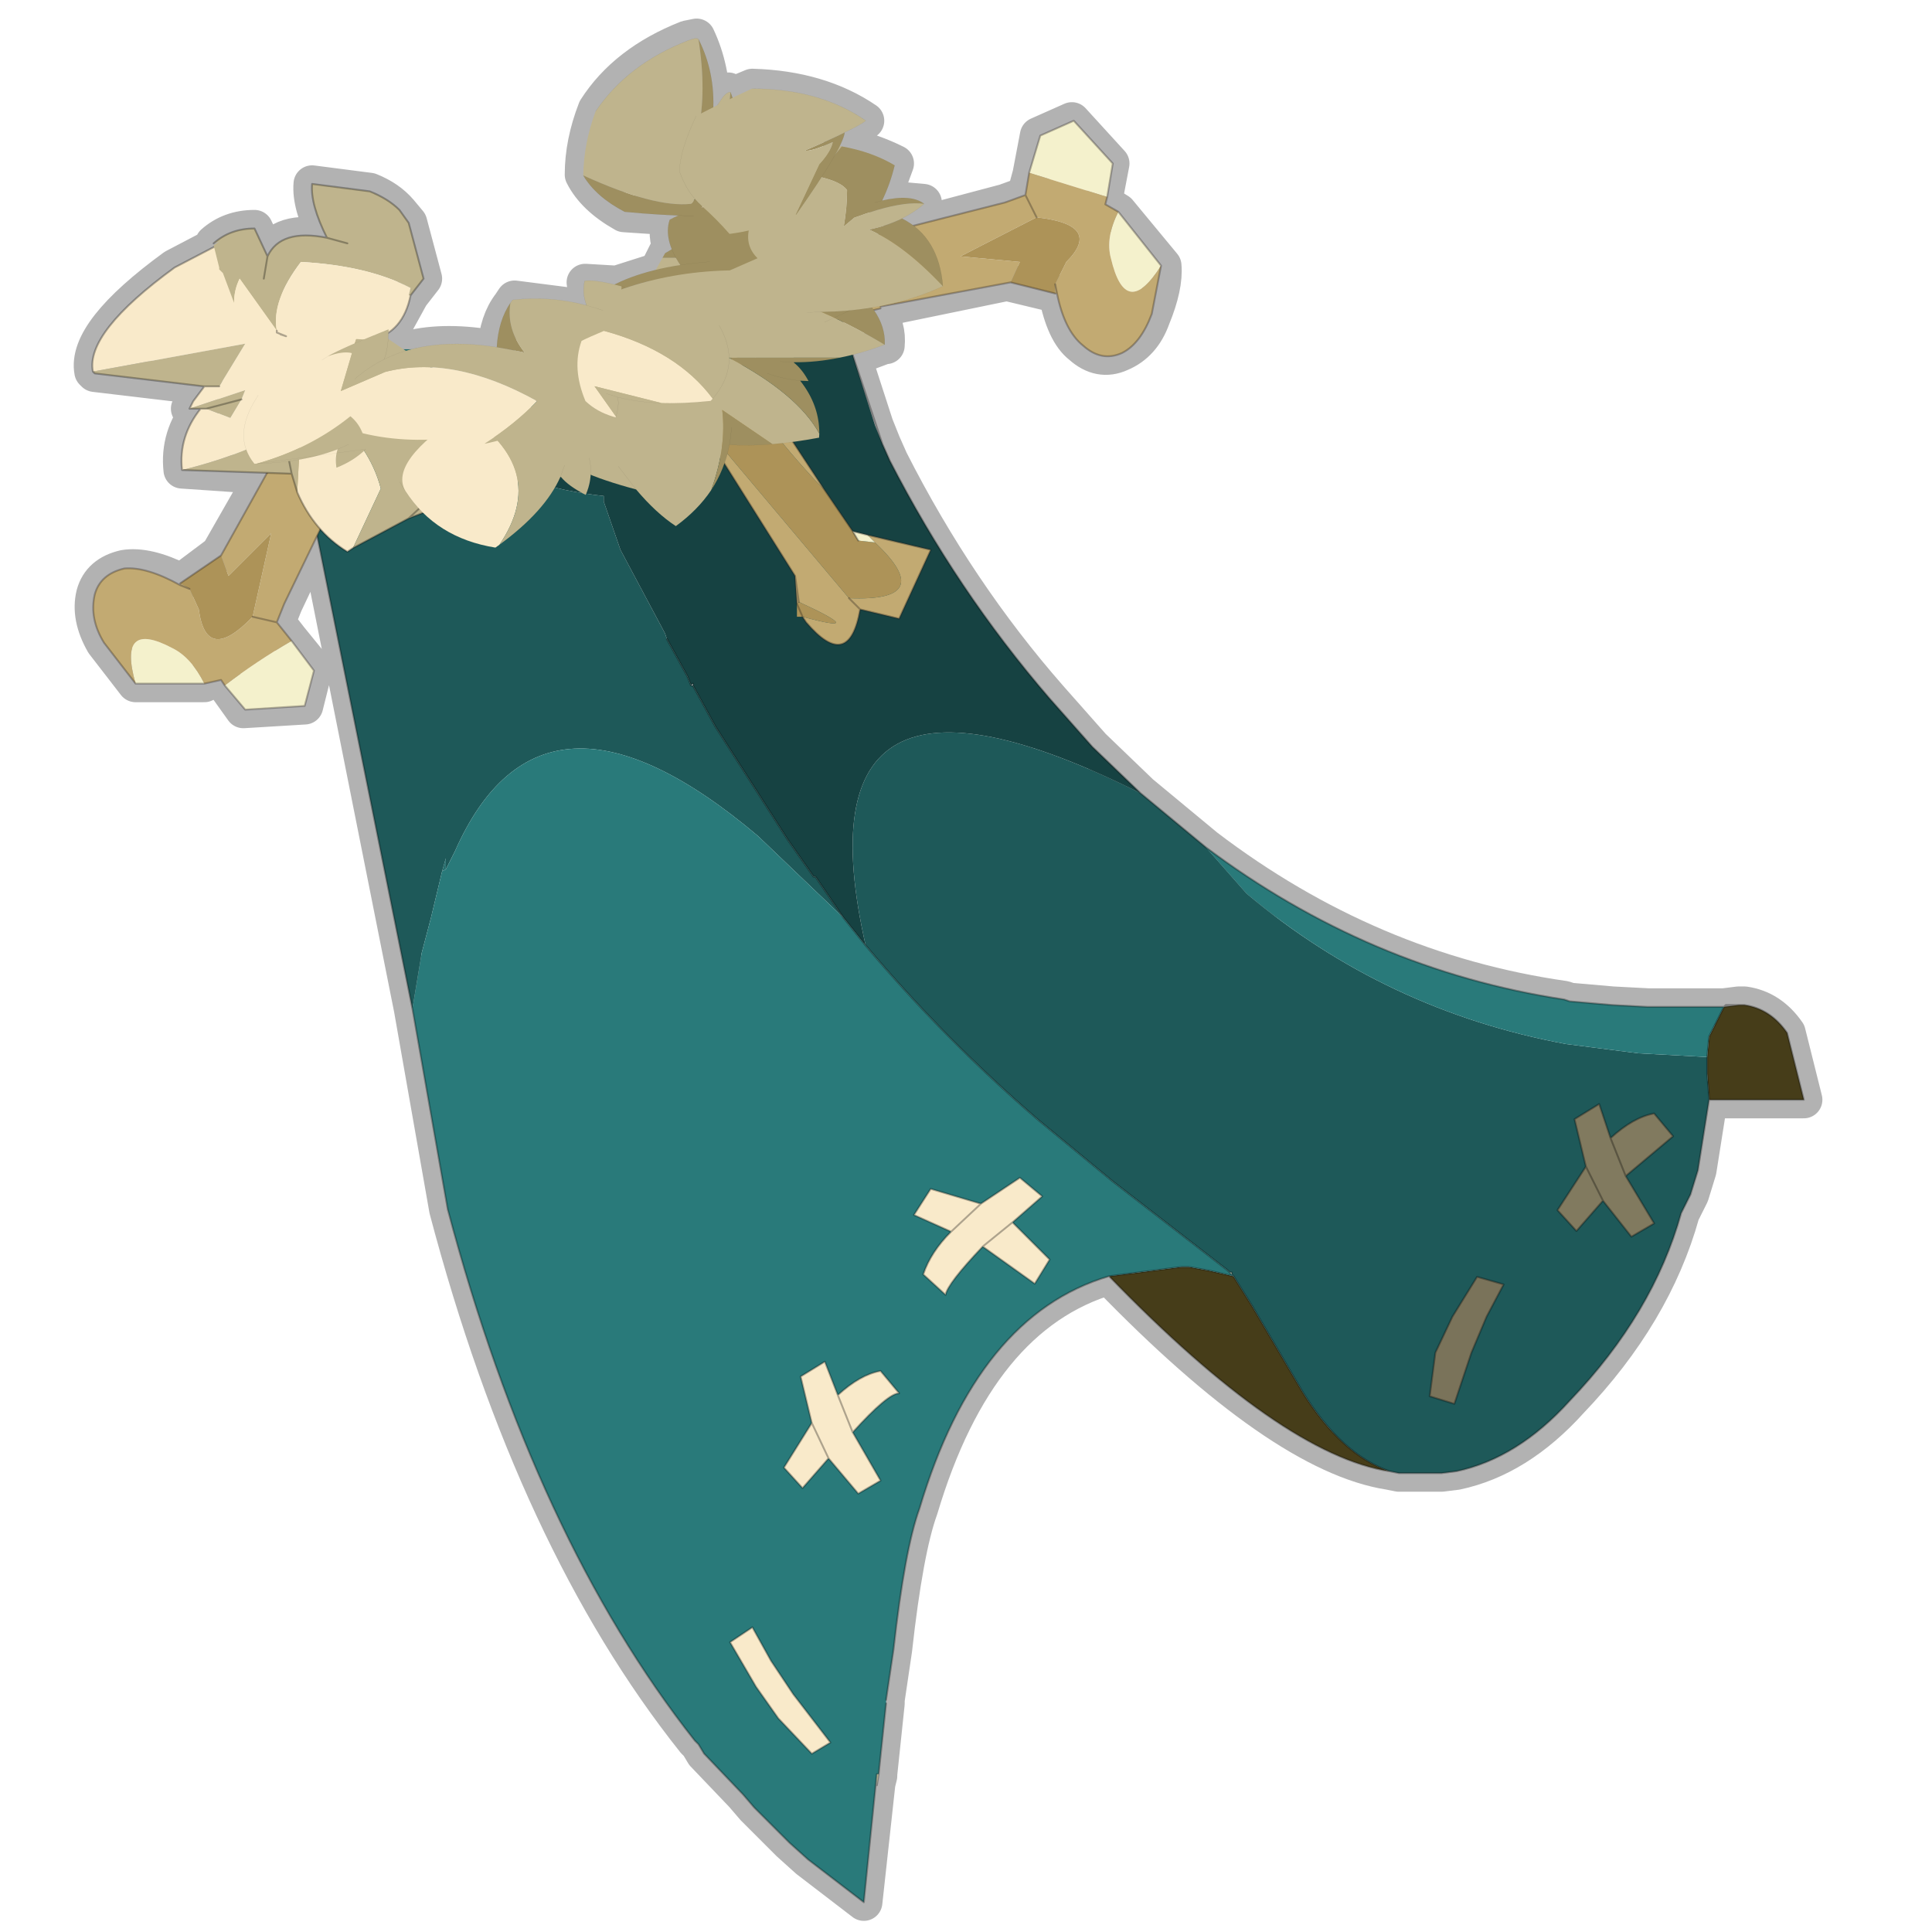 <?xml version="1.0" encoding="UTF-8" standalone="no"?>
<svg xmlns:xlink="http://www.w3.org/1999/xlink" height="520.0px" width="520.0px" xmlns="http://www.w3.org/2000/svg">
  <g transform="matrix(10.0, 0.0, 0.0, 10.0, 0.0, 0.0)">
    <use height="52.0" transform="matrix(1.0, 0.0, 0.0, 1.0, 0.0, 0.0)" width="52.0" xlink:href="#shape0"/>
    <use height="3.5" transform="matrix(1.02, 0.0, 0.0, 1.02, 41.92, 29.715)" width="3.05" xlink:href="#sprite0"/>
    <use height="3.35" transform="matrix(1.02, 0.0, 0.0, 1.02, 38.43, 34.367)" width="2.0" xlink:href="#sprite1"/>
    <use height="15.9" transform="matrix(1.0, 0.0, 0.0, 1.0, 2.5, 3.25)" width="28.75" xlink:href="#shape3"/>
    <use height="0.0" transform="matrix(-0.462, -0.611, 0.939, -0.378, 19.6, 8.75)" width="0.0" xlink:href="#sprite2"/>
    <use height="191.05" transform="matrix(-0.033, -0.031, 0.049, -0.026, 16.524, 15.045)" width="154.8" xlink:href="#shape4"/>
    <use height="10.0" transform="matrix(1.0, 0.0, 0.0, 1.0, 2.5, 4.85)" width="12.95" xlink:href="#shape5"/>
    <use height="80.1" transform="matrix(-0.033, -0.031, 0.049, -0.026, 12.726, 15.062)" width="84.95" xlink:href="#shape6"/>
    <use height="153.2" transform="matrix(-0.026, -0.035, 0.053, -0.021, 15.251, 11.021)" width="89.05" xlink:href="#shape7"/>
    <use height="160.2" transform="matrix(-0.033, -0.031, 0.049, -0.026, 10.663, 13.484)" width="100.45" xlink:href="#shape8"/>
    <use height="75.25" transform="matrix(-0.033, -0.031, 0.049, -0.026, 16.971, 11.937)" width="71.35" xlink:href="#shape9"/>
    <use height="97.45" transform="matrix(-0.033, -0.031, 0.049, -0.026, 21.987, 9.503)" width="108.45" xlink:href="#shape10"/>
    <use height="87.65" transform="matrix(-0.05, -0.012, 0.019, -0.054, 19.025, 6.231)" width="76.2" xlink:href="#shape11"/>
    <use height="85.45" transform="matrix(-0.039, -0.022, 0.041, -0.037, 20.384, 6.718)" width="88.85" xlink:href="#shape12"/>
    <use height="51.55" transform="matrix(-0.033, -0.031, 0.049, -0.026, 7.726, 13.311)" width="63.6" xlink:href="#shape13"/>
  </g>
  <defs>
    <g id="shape0" transform="matrix(1.0, 0.0, 0.0, 1.0, 0.0, 0.0)">
      <path d="M52.0 0.0 L52.0 52.0 0.0 52.0 0.0 0.0 52.0 0.0" fill="#33cc33" fill-opacity="0.0" fill-rule="evenodd" stroke="none"/>
      <path d="M18.5 1.05 Q16.85 1.7 16.05 2.95 15.7 3.85 15.7 4.7 16.0 5.3 16.8 5.75 L18.3 5.85 18.05 5.95 Q17.9 6.3 18.1 6.75 L17.95 6.8 17.7 7.3 16.6 7.65 15.75 7.6 15.85 8.25 15.8 8.3 13.85 8.05 13.75 8.2 Q13.4 8.65 13.35 9.4 12.0 9.15 11.0 9.4 L10.85 9.4 10.5 9.15 10.5 8.95 11.05 7.95 11.4 7.5 11.0 6.0 10.75 5.7 Q10.45 5.35 9.95 5.15 L8.4 4.95 Q8.35 5.5 8.8 6.4 7.55 6.15 7.2 6.9 L6.85 6.15 Q6.2 6.15 5.75 6.55 L5.9 6.5 5.75 6.6 5.75 6.65 4.7 7.2 Q2.3 8.95 2.5 10.0 L2.55 10.05 5.5 10.4 5.2 10.85 5.1 11.0 5.4 11.0 Q4.8 11.75 4.9 12.65 L7.1 12.8 5.9 14.9 4.9 15.65 4.85 15.65 Q3.95 15.2 3.35 15.3 2.7 15.45 2.55 16.0 2.4 16.6 2.8 17.3 L3.65 18.4 5.5 18.4 5.9 18.2 6.05 18.4 6.55 19.1 8.2 19.0 8.45 18.0 7.8 17.2 7.45 16.75 7.65 16.25 8.55 14.35 11.1 27.15 12.05 32.55 Q14.4 41.45 18.7 46.85 L18.8 46.95 18.95 47.2 20.0 48.3 20.3 48.65 21.25 49.6 21.75 50.05 23.25 51.2 23.6 48.0 23.65 47.8 23.65 47.75 23.85 45.85 23.85 45.75 24.05 44.4 Q24.35 41.7 24.75 40.6 26.3 35.4 29.85 34.35 34.5 39.15 37.4 39.6 L37.65 39.65 38.8 39.65 39.2 39.6 Q40.85 39.25 42.25 37.7 44.5 35.35 45.25 32.65 L45.5 32.15 45.7 31.5 46.0 29.6 48.55 29.6 48.1 27.8 Q47.65 27.15 46.95 27.05 L46.8 27.05 46.4 27.1 44.55 27.1 44.35 27.1 43.4 27.05 42.25 26.95 42.1 26.9 Q36.85 26.15 32.45 22.8 L30.7 21.35 29.4 20.1 28.25 18.8 Q25.75 15.95 23.95 12.4 L23.75 11.95 23.55 11.45 22.95 9.6 23.0 9.6 23.8 9.3 23.85 9.3 Q23.9 8.8 23.6 8.4 L23.7 8.3 27.1 7.6 28.35 7.9 28.45 7.9 Q28.65 8.95 29.1 9.3 29.6 9.75 30.15 9.5 30.75 9.25 31.0 8.55 31.35 7.7 31.3 7.15 L30.1 5.7 29.7 5.45 29.9 4.4 28.85 3.25 27.95 3.65 27.75 4.7 27.6 5.25 27.05 5.45 24.6 6.1 24.25 5.9 24.85 5.45 23.75 5.35 24.1 4.4 Q23.5 4.1 22.7 3.9 L22.65 3.95 22.75 3.6 23.3 3.25 Q22.05 2.4 20.25 2.35 L19.65 2.6 19.6 2.45 19.4 2.55 19.3 2.8 19.15 2.85 Q19.15 1.85 18.75 1.0 L18.5 1.05 Z" fill="none" stroke="#000000" stroke-linecap="round" stroke-linejoin="round" stroke-opacity="0.302" stroke-width="1.0"/>
      <path d="M23.65 47.75 L23.6 48.05 23.6 47.75 23.65 47.75 M33.1 34.25 L33.15 34.25 33.15 34.3 33.1 34.25" fill="#f0f0c0" fill-rule="evenodd" stroke="none"/>
      <path d="M14.25 10.8 L13.9 10.85 13.4 10.85 13.45 10.7 14.25 10.8" fill="#d9d9ad" fill-rule="evenodd" stroke="none"/>
      <path d="M7.9 11.1 L8.0 11.5 8.1 11.95 8.25 12.45 8.15 12.5 7.95 11.5 7.9 11.1" fill="#3f3318" fill-rule="evenodd" stroke="none"/>
      <path d="M22.2 6.0 L22.2 5.6 22.25 6.0 22.2 6.0" fill="#c9c998" fill-rule="evenodd" stroke="none"/>
      <path d="M46.8 27.05 L46.95 27.05 Q47.65 27.15 48.1 27.8 L48.55 29.6 46.0 29.6 46.0 29.55 45.95 28.9 45.95 28.45 46.0 27.9 46.4 27.1 46.8 27.05 M37.4 39.6 Q34.5 39.15 29.85 34.35 L31.8 34.1 32.0 34.1 32.55 34.2 33.2 34.35 33.7 35.15 35.05 37.45 Q36.1 39.15 37.4 39.6" fill="#463d19" fill-rule="evenodd" stroke="none"/>
      <path d="M13.4 10.85 L11.65 10.5 10.15 9.4 11.2 9.4 11.75 10.05 Q12.25 10.5 13.45 10.7 L13.4 10.85 M11.9 23.45 L12.0 23.1 12.0 23.4 11.9 23.45" fill="#256e6e" fill-rule="evenodd" stroke="none"/>
      <path d="M16.75 3.75 L18.6 3.8 19.6 3.95 19.7 4.0 21.0 4.6 22.15 5.45 22.2 5.6 22.2 6.0 Q22.0 8.2 20.3 9.65 L17.95 11.2 16.2 12.0 12.75 12.15 Q14.0 13.1 16.25 13.35 L16.25 13.5 16.7 14.8 17.9 17.05 17.95 17.2 18.5 18.2 18.6 18.45 18.65 18.45 19.25 19.55 21.2 22.6 21.9 23.6 21.95 23.6 22.7 24.7 20.4 22.5 Q14.6 17.6 12.25 22.9 L12.0 23.4 12.0 23.1 11.9 23.45 11.6 24.7 11.35 25.65 11.1 27.15 8.15 12.5 8.25 12.45 8.1 11.95 8.0 11.5 7.9 11.1 7.9 11.05 7.95 10.3 8.15 9.4 10.15 9.4 11.65 10.5 13.4 10.85 13.9 10.85 14.25 10.8 14.4 10.8 14.45 10.8 14.8 10.75 16.9 10.2 17.15 10.1 18.9 9.1 20.95 7.3 Q20.35 6.3 19.65 5.9 18.55 5.2 17.25 4.95 L16.75 4.85 16.75 3.75 M21.25 6.75 L20.95 7.3 21.25 6.75 M30.7 21.35 L32.45 22.8 33.55 24.05 Q37.3 27.2 42.15 28.1 L44.1 28.35 45.95 28.45 45.95 28.9 46.0 29.55 46.0 29.6 45.7 31.5 45.5 32.15 45.25 32.65 Q44.5 35.35 42.25 37.7 40.85 39.25 39.2 39.6 L38.8 39.65 37.65 39.65 37.4 39.6 Q36.1 39.15 35.05 37.45 L33.7 35.15 33.2 34.35 33.15 34.3 33.15 34.25 33.1 34.25 33.05 34.2 29.95 31.8 27.95 30.15 Q25.45 28.0 23.3 25.45 21.3 16.65 30.7 21.35" fill="#1e5959" fill-rule="evenodd" stroke="none"/>
      <path d="M22.2 6.0 L22.25 6.0 Q22.35 7.65 22.9 9.4 L23.55 11.45 23.75 11.95 23.95 12.4 Q25.75 15.9 28.25 18.8 L29.4 20.1 30.7 21.35 Q21.3 16.65 23.3 25.45 L22.7 24.7 21.95 23.6 21.9 23.6 21.2 22.6 19.25 19.55 18.65 18.45 18.65 18.4 18.6 18.45 18.5 18.2 17.95 17.2 17.9 17.05 16.7 14.8 16.25 13.5 16.25 13.35 Q14.0 13.1 12.75 12.15 L16.2 12.0 17.95 11.2 20.3 9.65 Q22.0 8.2 22.2 6.0" fill="#164242" fill-rule="evenodd" stroke="none"/>
      <path d="M11.1 27.15 L11.35 25.65 11.6 24.7 11.9 23.45 12.0 23.4 12.25 22.9 Q14.6 17.6 20.4 22.5 L22.7 24.7 23.3 25.45 Q25.45 28.0 27.95 30.15 L29.95 31.8 33.05 34.2 33.1 34.25 33.15 34.3 33.2 34.35 32.55 34.2 32.0 34.1 31.8 34.1 29.85 34.35 Q26.3 35.4 24.75 40.6 24.35 41.7 24.05 44.4 L23.85 45.75 23.85 45.85 23.65 47.75 23.6 47.75 23.25 51.2 21.75 50.05 21.25 49.6 20.3 48.65 20.0 48.3 18.95 47.2 18.8 46.95 18.7 46.85 Q14.4 41.4 12.05 32.55 L11.1 27.15 M32.45 22.8 Q36.85 26.1 42.1 26.9 L42.25 26.95 43.4 27.05 44.35 27.1 44.55 27.1 46.4 27.1 46.0 27.9 45.95 28.45 44.1 28.35 42.15 28.1 Q37.3 27.2 33.55 24.05 L32.45 22.8" fill="#297a7a" fill-rule="evenodd" stroke="none"/>
      <path d="M22.2 5.6 L22.15 5.45 21.0 4.6 19.7 4.0 19.6 3.95 18.6 3.8 16.75 3.75 M16.75 4.85 L17.25 4.95 Q18.55 5.2 19.65 5.9 20.35 6.3 20.95 7.3 L21.25 6.75 M22.25 6.0 L22.2 5.6 M20.95 7.3 L18.9 9.1 17.15 10.1 16.9 10.2 14.8 10.75 14.45 10.8 14.4 10.8 14.25 10.8 13.9 10.85 13.4 10.85 11.65 10.5 10.15 9.4 M8.15 9.4 L7.95 10.3 7.9 11.05 7.9 11.1 7.95 11.5 8.15 12.5 11.1 27.15 M22.7 24.7 L21.95 23.6 21.9 23.6 21.2 22.6 19.25 19.55 18.65 18.45 18.6 18.45 18.5 18.2 17.95 17.2 M14.25 10.8 L13.45 10.7 Q12.25 10.5 11.75 10.05 L11.2 9.4 M22.25 6.0 Q22.35 7.65 22.9 9.4 L23.75 11.95 23.95 12.4 Q25.75 15.9 28.25 18.8 L29.4 20.1 30.7 21.35 32.45 22.8 Q36.85 26.1 42.1 26.9 L42.25 26.95 43.4 27.05 44.35 27.1 44.55 27.1 46.4 27.1 46.45 27.05 46.8 27.05 46.95 27.05 Q47.65 27.15 48.1 27.8 L48.55 29.6 46.0 29.6 45.7 31.5 45.5 32.15 45.25 32.65 Q44.5 35.35 42.25 37.7 40.85 39.25 39.2 39.6 L38.8 39.65 37.65 39.65 37.4 39.6 Q34.5 39.15 29.85 34.35 26.3 35.4 24.75 40.6 24.35 41.7 24.05 44.4 L23.85 45.75 M23.85 45.85 L23.65 47.75 23.6 48.05 M23.6 47.75 L23.25 51.2 21.75 50.05 21.25 49.6 20.3 48.65 20.0 48.3 18.95 47.2 18.8 46.95 18.7 46.85 Q14.4 41.4 12.05 32.55 L11.1 27.15 M18.65 18.45 L18.65 18.4 M23.3 25.45 L22.7 24.7 M45.95 28.45 L46.0 27.9 46.4 27.1 46.8 27.05 M33.1 34.25 L33.15 34.25 33.15 34.3 33.2 34.35 33.7 35.15 35.05 37.45 Q36.1 39.15 37.4 39.6 M29.85 34.35 L31.8 34.1 32.0 34.1 32.55 34.2 33.2 34.35 M33.15 34.3 L33.1 34.25 33.05 34.2 29.95 31.8 27.95 30.15 Q25.45 28.0 23.3 25.45 M46.0 29.6 L46.0 29.55 45.95 28.9 45.95 28.45" fill="none" stroke="#000000" stroke-linecap="round" stroke-linejoin="round" stroke-opacity="0.302" stroke-width="0.05"/>
      <path d="M26.4 32.4 L27.45 31.7 28.05 32.2 27.25 32.9 28.25 33.9 27.85 34.55 26.45 33.55 Q25.5 34.55 25.45 34.85 L24.85 34.3 Q25.05 33.7 25.6 33.15 L24.6 32.7 25.05 32.0 26.4 32.4 25.6 33.15 26.4 32.4 M27.25 32.9 L26.45 33.55 27.25 32.9" fill="#f9eaca" fill-rule="evenodd" stroke="none"/>
      <path d="M26.4 32.4 L27.45 31.7 28.05 32.2 27.25 32.9 28.25 33.9 27.85 34.55 26.45 33.55 Q25.5 34.55 25.45 34.85 L24.85 34.3 Q25.05 33.7 25.6 33.15 L24.6 32.7 25.05 32.0 26.4 32.4 25.6 33.15 M26.45 33.55 L27.25 32.9" fill="none" stroke="#000000" stroke-linecap="round" stroke-linejoin="round" stroke-opacity="0.302" stroke-width="0.05"/>
      <path d="M24.2 37.5 Q23.9 37.5 22.95 38.55 L23.7 39.85 23.1 40.2 22.3 39.25 21.6 40.05 21.1 39.5 21.85 38.3 21.55 37.05 22.2 36.65 22.55 37.55 Q23.15 37.0 23.7 36.9 L24.2 37.5 M22.55 37.55 L22.95 38.55 22.55 37.55 M22.3 39.25 L21.85 38.3 22.3 39.25" fill="#f9eaca" fill-rule="evenodd" stroke="none"/>
      <path d="M24.2 37.5 Q23.9 37.5 22.95 38.55 L23.7 39.85 23.1 40.2 22.3 39.25 21.6 40.05 21.1 39.5 21.85 38.3 21.55 37.05 22.2 36.65 22.55 37.55 Q23.15 37.0 23.7 36.9 L24.2 37.5 M21.85 38.3 L22.3 39.25 M22.95 38.55 L22.55 37.55" fill="none" stroke="#000000" stroke-linecap="round" stroke-linejoin="round" stroke-opacity="0.302" stroke-width="0.05"/>
      <path d="M20.75 44.7 L21.35 45.6 22.35 46.9 21.85 47.2 20.95 46.25 20.35 45.4 19.65 44.2 20.25 43.8 20.75 44.7" fill="#f9eaca" fill-rule="evenodd" stroke="none"/>
      <path d="M20.75 44.7 L20.25 43.8 19.65 44.2 20.35 45.4 20.95 46.25 21.85 47.2 22.35 46.9 21.35 45.6 20.75 44.7 Z" fill="none" stroke="#000000" stroke-linecap="round" stroke-linejoin="round" stroke-opacity="0.302" stroke-width="0.05"/>
    </g>
    <g id="sprite0" transform="matrix(1.0, 0.0, 0.0, 1.0, 1.5, 1.75)">
      <use height="3.5" transform="matrix(1.0, 0.0, 0.0, 1.0, -1.5, -1.75)" width="3.05" xlink:href="#shape1"/>
    </g>
    <g id="shape1" transform="matrix(1.0, 0.0, 0.0, 1.0, 1.5, 1.75)">
      <path d="M1.55 -0.9 L0.3 0.15 1.05 1.4 0.45 1.75 -0.3 0.8 -1.0 1.6 -1.5 1.05 -0.75 -0.1 -1.05 -1.35 -0.4 -1.75 -0.1 -0.85 Q0.5 -1.4 1.05 -1.5 L1.55 -0.9 M-0.1 -0.85 L0.3 0.15 -0.1 -0.85 M-0.3 0.8 L-0.75 -0.1 -0.3 0.8" fill="#817a5f" fill-rule="evenodd" stroke="none"/>
      <path d="M1.55 -0.9 L0.3 0.15 1.05 1.4 0.45 1.75 -0.3 0.8 -1.0 1.6 -1.5 1.05 -0.75 -0.1 -1.05 -1.35 -0.4 -1.75 -0.1 -0.85 Q0.5 -1.4 1.05 -1.5 L1.55 -0.9 M-0.75 -0.1 L-0.3 0.8 M0.3 0.15 L-0.1 -0.85" fill="none" stroke="#000000" stroke-linecap="round" stroke-linejoin="round" stroke-opacity="0.302" stroke-width="0.05"/>
    </g>
    <g id="sprite1" transform="matrix(1.0, 0.0, 0.0, 1.0, 1.0, 1.65)">
      <use height="3.35" transform="matrix(1.0, 0.0, 0.0, 1.0, -1.0, -1.65)" width="2.0" xlink:href="#shape2"/>
    </g>
    <g id="shape2" transform="matrix(1.0, 0.0, 0.0, 1.0, 1.0, 1.65)">
      <path d="M0.3 -1.65 L1.0 -1.45 0.55 -0.6 0.15 0.35 -0.3 1.7 -0.95 1.5 -0.8 0.35 -0.35 -0.6 0.3 -1.65" fill="#7a735a" fill-rule="evenodd" stroke="none"/>
      <path d="M0.3 -1.65 L-0.35 -0.6 -0.8 0.35 -0.95 1.5 -0.3 1.7 0.15 0.35 0.55 -0.6 1.0 -1.45 0.3 -1.65 Z" fill="none" stroke="#000000" stroke-linecap="round" stroke-linejoin="round" stroke-opacity="0.302" stroke-width="0.05"/>
    </g>
    <g id="shape3" transform="matrix(1.0, 0.0, 0.0, 1.0, -2.5, -3.25)">
      <path d="M31.25 7.15 L30.1 5.7 Q29.75 6.4 29.9 6.95 30.3 8.65 31.25 7.15 M29.8 5.3 L29.95 4.4 28.9 3.25 28.0 3.65 27.7 4.65 29.8 5.3" fill="#f4f1cc" fill-rule="evenodd" stroke="none"/>
      <path d="M31.25 7.15 Q30.3 8.65 29.9 6.95 29.75 6.4 30.1 5.7 L29.75 5.5 29.8 5.3 27.7 4.65 27.6 5.25 27.05 5.45 20.35 7.15 20.15 8.85 22.3 8.5 20.1 9.15 20.1 9.2 23.7 8.3 23.7 8.25 27.2 7.6 27.45 7.05 25.85 6.9 27.9 5.85 Q29.7 6.05 28.7 7.05 L28.4 7.65 28.4 7.9 28.45 7.9 Q28.65 8.9 29.15 9.3 29.65 9.75 30.2 9.5 30.7 9.25 31.0 8.45 L31.25 7.15 M27.9 5.85 L27.6 5.25 27.9 5.85 M28.4 7.65 L28.45 7.9 28.4 7.65" fill="#c2aa72" fill-rule="evenodd" stroke="none"/>
      <path d="M20.15 8.85 L20.1 9.15 22.3 8.5 20.15 8.85 M27.2 7.6 L28.4 7.9 28.4 7.65 28.7 7.05 Q29.7 6.05 27.9 5.85 L25.85 6.9 27.45 7.05 27.2 7.6" fill="#ad9358" fill-rule="evenodd" stroke="none"/>
      <path d="M30.1 5.7 L31.25 7.15 M30.1 5.7 L29.75 5.5 29.8 5.3 29.95 4.4 28.9 3.25 28.0 3.65 27.7 4.65 27.6 5.25 27.05 5.45 20.35 7.15 M20.1 9.2 L23.7 8.3 M23.7 8.25 L27.2 7.6 28.4 7.9 28.45 7.9 Q28.65 8.9 29.15 9.3 29.65 9.75 30.2 9.5 30.7 9.25 31.0 8.45 L31.25 7.15 M27.6 5.25 L27.9 5.85 M28.45 7.9 L28.4 7.65" fill="none" stroke="#1a1311" stroke-linecap="round" stroke-linejoin="round" stroke-opacity="0.302" stroke-width="0.05"/>
      <path d="M18.4 10.7 L18.35 10.6 17.8 9.7 19.15 9.7 18.6 11.05 18.4 10.7" fill="#8d7847" fill-rule="evenodd" stroke="none"/>
      <path d="M18.6 11.05 L19.15 9.7 19.45 9.7 Q20.7 11.65 22.2 13.2 L22.95 14.3 23.1 14.55 23.55 14.6 Q25.25 16.2 22.85 16.1 L18.6 11.05 M21.6 16.6 L21.45 16.6 21.45 16.25 21.6 16.6 21.45 16.25 21.5 16.2 Q23.45 17.1 21.6 16.6" fill="#ad9358" fill-rule="evenodd" stroke="none"/>
      <path d="M19.45 9.7 L19.7 9.7 19.7 9.4 22.2 13.2 Q20.7 11.65 19.45 9.7 M21.45 16.25 L21.4 15.5 18.6 11.05 22.85 16.1 Q25.25 16.2 23.55 14.6 L23.35 14.4 25.05 14.8 24.2 16.65 23.15 16.4 Q22.85 18.1 21.7 16.75 L21.6 16.6 Q23.45 17.1 21.5 16.2 L21.45 16.25 M21.4 15.5 L21.5 16.2 21.4 15.5 M22.85 16.1 L23.15 16.4 22.85 16.1" fill="#c2aa72" fill-rule="evenodd" stroke="none"/>
      <path d="M23.55 14.6 L23.1 14.55 22.95 14.3 23.35 14.4 23.55 14.6" fill="#f4f1cc" fill-rule="evenodd" stroke="none"/>
      <path d="M17.8 9.7 L18.35 10.6 18.4 10.7 M22.2 13.2 L19.7 9.4 M22.95 14.3 L22.2 13.2 M21.6 16.6 L21.45 16.25 21.4 15.5 18.6 11.05 M23.1 14.55 L22.95 14.3 23.35 14.4 25.05 14.8 24.2 16.65 23.15 16.4 Q22.85 18.1 21.7 16.75 L21.6 16.6 M23.15 16.4 L22.85 16.1 M21.5 16.2 L21.4 15.5" fill="none" stroke="#1a1311" stroke-linecap="round" stroke-linejoin="round" stroke-opacity="0.302" stroke-width="0.05"/>
      <path d="M3.65 18.4 L5.5 18.4 Q5.15 17.7 4.65 17.45 3.15 16.65 3.65 18.4 M6.05 18.45 L6.6 19.1 8.2 19.0 8.45 18.05 7.85 17.25 Q6.9 17.8 6.05 18.45" fill="#f4f1cc" fill-rule="evenodd" stroke="none"/>
      <path d="M3.65 18.4 Q3.15 16.65 4.65 17.45 5.15 17.7 5.5 18.4 L5.95 18.3 6.05 18.45 Q6.9 17.8 7.85 17.25 L7.45 16.75 7.65 16.25 10.65 10.05 9.5 8.8 8.35 10.6 9.25 8.6 9.2 8.55 7.6 11.85 7.65 11.9 5.95 14.95 6.15 15.5 7.3 14.35 6.8 16.6 Q5.55 17.9 5.35 16.4 L5.1 15.85 4.85 15.7 4.85 15.75 Q3.95 15.25 3.35 15.3 2.7 15.45 2.55 16.0 2.4 16.65 2.8 17.3 L3.65 18.4 M6.8 16.6 L7.45 16.75 6.8 16.6 M5.1 15.85 L4.85 15.75 5.1 15.85" fill="#c2aa72" fill-rule="evenodd" stroke="none"/>
      <path d="M9.5 8.8 L9.25 8.6 8.35 10.6 9.5 8.8 M5.95 14.95 L4.85 15.7 5.1 15.85 5.35 16.4 Q5.55 17.9 6.8 16.6 L7.3 14.35 6.15 15.5 5.95 14.95" fill="#ad9358" fill-rule="evenodd" stroke="none"/>
      <path d="M5.5 18.4 L3.65 18.4 M5.5 18.4 L5.95 18.3 6.05 18.45 6.6 19.1 8.2 19.0 8.45 18.05 7.85 17.25 7.45 16.75 7.65 16.25 10.65 10.05 M9.2 8.55 L7.6 11.85 M7.65 11.9 L5.95 14.95 4.85 15.7 4.85 15.75 Q3.95 15.25 3.35 15.3 2.7 15.45 2.55 16.0 2.4 16.65 2.8 17.3 L3.65 18.4 M7.45 16.75 L6.8 16.6 M4.85 15.75 L5.1 15.85" fill="none" stroke="#1a1311" stroke-linecap="round" stroke-linejoin="round" stroke-opacity="0.302" stroke-width="0.05"/>
    </g>
    <g id="shape4" transform="matrix(1.0, 0.0, 0.0, 1.0, 75.4, 92.6)">
      <path d="M20.8 -92.6 L35.65 -24.2 77.4 37.0 52.25 66.75 Q41.25 66.35 30.6 58.7 L31.35 56.9 26.65 60.1 Q4.25 74.3 -36.15 82.45 -34.2 71.1 -30.15 61.8 L2.4 22.95 Q-37.9 33.55 -66.3 26.35 L-68.5 24.75 Q-63.75 14.25 -58.35 5.95 L-24.6 1.1 Q-46.5 -11.2 -65.85 -32.75 -73.0 -44.95 -75.4 -58.6 -62.35 -60.7 -43.35 -58.85 -28.75 -67.15 -17.6 -70.85 L20.8 -92.6 M-25.3 -56.45 L-43.35 -58.85 -25.3 -56.45" fill="#bfb48d" fill-rule="evenodd" stroke="none"/>
      <path d="M77.4 37.0 L79.15 39.55 Q81.55 68.8 60.95 97.85 49.55 101.3 23.7 85.25 17.45 90.2 16.5 90.45 L16.15 90.5 14.5 90.85 Q-16.35 96.65 -36.2 82.55 L-36.15 82.45 Q4.25 74.3 26.65 60.1 L31.35 56.9 30.6 58.7 Q41.25 66.35 52.25 66.75 L77.4 37.0 M-65.85 -32.75 Q-46.5 -11.2 -24.6 1.1 L-58.35 5.95 Q-52.5 -3.05 -46.05 -9.4 -58.45 -20.35 -65.85 -32.75 M-66.3 26.35 Q-37.9 33.55 2.4 22.95 L-30.15 61.8 Q-25.9 51.75 -19.25 44.1 L-19.45 43.95 Q-25.6 44.4 -34.0 42.2 L-31.35 39.4 Q-25.55 34.1 -17.5 30.55 -25.55 34.1 -31.35 39.4 -50.6 37.05 -66.3 26.35 M-37.0 -2.1 Q-41.8 -5.7 -46.05 -9.4 -41.8 -5.7 -37.0 -2.1 M-14.8 39.5 L-19.25 44.1 -14.8 39.5" fill="#9e8f60" fill-rule="evenodd" stroke="none"/>
      <path d="M20.8 -92.6 L-17.6 -70.85 Q-28.75 -67.15 -43.35 -58.85 L-25.3 -56.45 M-36.15 82.45 L-36.2 82.55 Q-16.35 96.65 14.5 90.85 L16.15 90.5 16.5 90.45 Q17.45 90.2 23.7 85.25 49.55 101.3 60.95 97.85 81.55 68.8 79.15 39.55 M-43.35 -58.85 Q-62.35 -60.7 -75.4 -58.6 -73.0 -44.95 -65.85 -32.75 -58.45 -20.35 -46.05 -9.4 -41.8 -5.7 -37.0 -2.1 M-58.35 5.95 Q-63.75 14.25 -68.5 24.75 L-66.3 26.35 Q-50.6 37.05 -31.35 39.4 L-34.0 42.2 Q-25.6 44.4 -19.45 43.95 M-30.15 61.8 Q-34.2 71.1 -36.15 82.45 M-19.25 44.1 L-14.8 39.5 M-31.35 39.4 Q-25.55 34.1 -17.5 30.55 M-19.25 44.1 Q-25.9 51.75 -30.15 61.8 M-46.05 -9.4 Q-52.5 -3.05 -58.35 5.95" fill="none" stroke="#000000" stroke-linecap="round" stroke-linejoin="round" stroke-opacity="0.302" stroke-width="0.05"/>
    </g>
    <g id="shape5" transform="matrix(1.0, 0.0, 0.0, 1.0, -2.5, -4.85)">
      <path d="M2.5 10.0 Q2.3 8.95 4.7 7.2 L5.85 6.6 8.2 8.3 9.15 8.15 9.75 8.65 8.9 11.15 Q9.95 12.0 10.25 13.15 L9.5 14.75 9.35 14.85 Q8.45 14.3 8.0 13.25 L8.1 11.35 Q6.75 12.2 4.9 12.65 4.8 11.75 5.4 11.0 L5.55 11.0 6.2 11.25 6.5 10.75 6.6 10.5 5.1 11.0 5.2 10.8 5.5 10.4 5.9 10.4 6.6 9.25 2.5 10.0" fill="#f9eaca" fill-rule="evenodd" stroke="none"/>
      <path d="M2.5 10.0 L6.6 9.25 5.9 10.4 5.5 10.4 2.55 10.05 2.5 10.0 M5.1 11.0 L6.6 10.5 6.5 10.75 6.2 11.25 5.55 11.0 5.4 11.0 5.1 11.0 M4.9 12.65 Q6.75 12.2 8.1 11.35 L8.0 13.25 7.85 12.75 4.9 12.65 M9.5 14.75 L10.25 13.15 Q9.95 12.0 8.9 11.15 L9.75 8.65 15.45 12.5 12.7 13.3 11.0 13.95 9.5 14.75 M7.85 12.75 L7.75 12.25 7.85 12.75 M6.5 10.75 L5.55 11.0 6.5 10.75 M11.7 13.3 L11.0 13.95 11.7 13.3" fill="#bfb48d" fill-rule="evenodd" stroke="none"/>
      <path d="M5.85 6.6 L4.7 7.2 Q2.3 8.95 2.5 10.0 L2.55 10.05 5.5 10.4 5.2 10.8 5.1 11.0 5.4 11.0 Q4.8 11.75 4.9 12.65 M5.9 10.4 L5.5 10.4 M5.55 11.0 L5.4 11.0 M8.0 13.25 Q8.45 14.3 9.35 14.85 L9.5 14.75 M5.55 11.0 L6.5 10.75 M7.75 12.25 L7.85 12.75 8.0 13.25 M7.85 12.75 L4.9 12.65 M12.7 13.3 L11.0 13.95 9.5 14.75 M11.0 13.95 L11.7 13.3" fill="none" stroke="#000000" stroke-linecap="round" stroke-linejoin="round" stroke-opacity="0.302" stroke-width="0.05"/>
      <path d="M8.8 6.4 Q8.35 5.5 8.4 4.95 L9.95 5.15 Q10.45 5.35 10.75 5.65 L11.0 6.0 11.4 7.5 11.05 7.95 11.0 7.95 11.05 7.75 Q9.9 7.15 8.1 7.05 7.3 8.1 7.45 8.9 L6.45 7.5 Q6.3 7.8 6.3 8.15 L6.0 7.35 5.9 7.25 5.9 7.2 5.75 6.6 5.9 6.5 5.75 6.55 Q6.2 6.15 6.85 6.15 L7.2 6.9 7.1 7.5 7.2 6.9 Q7.55 6.15 8.8 6.4 L9.35 6.55 8.8 6.4" fill="#bfb48d" fill-rule="evenodd" stroke="none"/>
      <path d="M7.45 8.9 Q7.3 8.1 8.1 7.05 9.9 7.15 11.05 7.75 L11.0 7.95 11.05 7.95 Q10.85 8.95 10.0 9.15 L7.55 9.0 7.7 9.05 7.45 8.95 7.45 8.9 6.3 8.25 6.35 8.2 6.3 8.15 Q6.3 7.8 6.45 7.5 L7.45 8.9" fill="#f9eaca" fill-rule="evenodd" stroke="none"/>
      <path d="M11.05 7.95 L11.4 7.5 11.0 6.0 10.75 5.65 Q10.45 5.35 9.95 5.15 L8.4 4.95 Q8.35 5.5 8.8 6.4 L9.35 6.55 M7.45 8.9 L7.45 8.95 7.7 9.05 7.55 9.0 M10.0 9.15 Q10.85 8.95 11.05 7.95 M7.2 6.9 L6.85 6.15 Q6.2 6.15 5.75 6.55 M7.1 7.5 L7.2 6.9 Q7.55 6.15 8.8 6.4" fill="none" stroke="#000000" stroke-linecap="round" stroke-linejoin="round" stroke-opacity="0.302" stroke-width="0.05"/>
    </g>
    <g id="shape6" transform="matrix(1.0, 0.0, 0.0, 1.0, 42.5, 40.05)">
      <path d="M41.7 11.8 Q-15.2 21.2 -42.1 -25.2 L-42.5 -27.65 Q-19.65 -45.0 15.35 -38.1 36.8 -33.05 41.7 11.8" fill="#f9eaca" fill-rule="evenodd" stroke="none"/>
      <path d="M41.7 11.8 Q42.85 21.55 42.2 32.6 7.1 44.9 -24.2 36.85 -33.55 31.6 -39.85 23.75 -29.95 21.0 -22.65 21.75 L-22.4 21.6 Q-37.05 3.3 -42.1 -25.2 -15.2 21.2 41.7 11.8 M-17.2 27.4 L-22.4 21.6 -17.2 27.4" fill="#bfb48d" fill-rule="evenodd" stroke="none"/>
      <path d="M15.35 -38.1 L19.65 -37.25 22.1 -36.65 M-42.1 -25.2 Q-37.05 3.3 -22.4 21.6 L-17.2 27.4 M-42.1 -25.2 L-42.5 -27.65 Q-19.65 -45.0 15.35 -38.1 M-24.2 36.85 L-20.4 38.8 M-22.65 21.75 Q-29.95 21.0 -39.85 23.75 -33.55 31.6 -24.2 36.85" fill="none" stroke="#000000" stroke-linecap="round" stroke-linejoin="round" stroke-opacity="0.302" stroke-width="0.05"/>
    </g>
    <g id="shape7" transform="matrix(1.0, 0.0, 0.0, 1.0, 44.55, 76.6)">
      <path d="M11.4 -41.3 L13.55 -37.5 Q18.15 12.25 -18.4 52.85 -43.05 29.15 -42.95 1.35 -50.8 -42.95 -19.6 -76.6 17.75 -39.5 11.4 -41.3 6.8 -48.6 -0.6 -54.65 6.8 -48.6 11.4 -41.3" fill="#bfb48d" fill-rule="evenodd" stroke="none"/>
      <path d="M13.55 -37.5 L15.75 -32.5 Q22.45 -14.35 14.45 10.15 33.75 10.85 43.9 19.15 46.95 38.15 34.25 58.5 25.6 74.15 14.45 76.6 -5.45 65.3 -18.4 52.85 18.15 12.25 13.55 -37.5 M9.55 22.65 Q12.45 16.2 14.45 10.15 12.45 16.2 9.55 22.65" fill="#9e8f60" fill-rule="evenodd" stroke="none"/>
      <path d="M13.55 -37.5 L11.4 -41.3 Q6.8 -48.6 -0.6 -54.65 M14.45 10.15 Q22.45 -14.35 15.75 -32.5 L13.55 -37.5 M34.25 58.5 Q46.95 38.15 43.9 19.15 33.75 10.85 14.45 10.15 12.45 16.2 9.55 22.65" fill="none" stroke="#000000" stroke-linecap="round" stroke-linejoin="round" stroke-opacity="0.302" stroke-width="0.05"/>
    </g>
    <g id="shape8" transform="matrix(1.0, 0.0, 0.0, 1.0, 50.25, 80.1)">
      <path d="M-44.5 -27.75 Q-37.35 -26.3 -36.95 -26.9 -16.15 -72.9 37.75 -80.1 L48.1 -60.8 Q48.15 -60.2 49.75 -53.6 L50.15 -50.1 Q48.85 -42.8 44.8 -40.35 L27.05 -58.45 24.6 -35.8 Q14.45 -5.4 -36.35 6.65 -42.55 -9.55 -44.5 -27.75" fill="#f9eaca" fill-rule="evenodd" stroke="none"/>
      <path d="M-44.5 -27.75 Q-42.55 -9.55 -36.35 6.65 14.45 -5.4 24.6 -35.8 L27.05 -58.45 44.8 -40.35 Q48.85 -42.8 50.15 -50.1 50.5 -41.35 47.2 -18.7 36.8 -25.65 31.9 -31.4 32.15 -39.05 30.15 -47.05 L29.55 -49.2 30.15 -47.05 Q32.15 -39.05 31.9 -31.4 31.0 -6.95 5.45 12.7 0.4 16.5 -5.7 20.45 12.75 22.75 26.0 34.0 L27.05 35.9 Q18.35 50.7 2.2 59.85 10.0 62.5 16.4 68.3 14.3 72.5 2.5 79.25 L-13.55 67.1 Q-24.25 70.6 -32.0 67.45 -60.5 9.05 -44.5 -27.75 M-5.5 63.7 Q-1.45 61.9 2.2 59.85 -1.45 61.9 -5.5 63.7" fill="#bfb48d" fill-rule="evenodd" stroke="none"/>
      <path d="M26.0 34.0 Q12.75 22.75 -5.7 20.45 0.4 16.5 5.45 12.7 19.7 23.15 26.0 34.0" fill="#9e8f60" fill-rule="evenodd" stroke="none"/>
      <path d="M50.15 -50.1 L49.75 -53.6 M29.55 -49.2 L30.15 -47.05 Q32.15 -39.05 31.9 -31.4 36.8 -25.65 47.2 -18.7 50.5 -41.35 50.15 -50.1 M2.2 59.85 Q18.35 50.7 27.05 35.9 L26.0 34.0 Q19.7 23.15 5.45 12.7 31.0 -6.95 31.9 -31.4 M-5.7 20.45 Q0.4 16.5 5.45 12.7 M2.5 79.25 Q14.3 72.5 16.4 68.3 10.0 62.5 2.2 59.85 -1.45 61.9 -5.5 63.7 M2.5 79.25 L0.9 80.1" fill="none" stroke="#000000" stroke-linecap="round" stroke-linejoin="round" stroke-opacity="0.302" stroke-width="0.05"/>
    </g>
    <g id="shape9" transform="matrix(1.0, 0.0, 0.0, 1.0, 35.7, 37.65)">
      <path d="M0.9 -37.65 L1.0 -37.65 Q23.3 -30.25 35.65 -16.5 35.55 -12.45 34.6 -4.85 2.05 13.35 -35.05 7.95 L-35.7 6.4 -35.45 6.0 Q-29.3 -4.15 -22.45 -11.6 L6.7 -28.9 -16.45 -32.7 -16.9 -33.1 -15.85 -33.7 Q-8.15 -37.7 0.9 -37.65" fill="#f9eaca" fill-rule="evenodd" stroke="none"/>
      <path d="M-16.45 -32.7 L6.7 -28.9 -22.45 -11.6 -18.9 -15.25 Q-12.8 -21.05 -6.2 -24.85 -11.15 -27.15 -16.45 -32.7 M-35.05 7.95 Q2.05 13.35 34.6 -4.85 L33.95 0.25 Q32.35 11.75 5.2 36.15 L1.6 37.05 Q-25.1 30.0 -35.05 7.95 M-0.75 -27.55 L-6.2 -24.85 -0.75 -27.55" fill="#bfb48d" fill-rule="evenodd" stroke="none"/>
      <path d="M0.9 -37.65 Q-8.15 -37.7 -15.85 -33.7 L-16.9 -33.1 -16.45 -32.7 M-22.45 -11.6 Q-29.3 -4.15 -35.45 6.0 L-35.7 6.4 -35.05 7.95 M1.6 37.05 L3.8 37.6 M-22.45 -11.6 L-18.9 -15.25 Q-12.8 -21.05 -6.2 -24.85 -11.15 -27.15 -16.45 -32.7 M-6.2 -24.85 L-0.75 -27.55 M1.6 37.05 Q-25.1 30.0 -35.05 7.95" fill="none" stroke="#000000" stroke-linecap="round" stroke-linejoin="round" stroke-opacity="0.302" stroke-width="0.05"/>
    </g>
    <g id="shape10" transform="matrix(1.0, 0.0, 0.0, 1.0, 54.25, 48.7)">
      <path d="M-28.85 -36.9 L-20.05 -48.7 17.3 -48.7 15.85 -34.1 Q36.95 -33.65 49.25 -2.45 55.4 8.85 53.9 36.65 L53.1 37.25 43.7 17.45 Q33.85 23.95 27.25 22.75 17.85 16.45 8.05 8.0 L9.85 15.0 Q8.75 21.05 7.35 25.95 3.45 39.55 -3.05 44.7 -4.85 37.95 -4.65 31.45 -4.35 23.4 -1.05 15.7 -19.4 22.3 -54.25 20.5 -52.65 -2.0 -39.4 -22.65 L-37.35 -25.7 -30.2 -35.1 -28.85 -36.9" fill="#bfb48d" fill-rule="evenodd" stroke="none"/>
      <path d="M-54.25 20.5 Q-19.4 22.3 -1.05 15.7 -4.35 23.4 -4.65 31.45 -25.85 37.45 -54.25 20.5 M-3.05 44.7 Q3.45 39.55 7.35 25.95 8.75 21.05 9.85 15.0 L8.05 8.0 Q17.85 16.45 27.25 22.75 33.85 23.95 43.7 17.45 L53.1 37.25 Q41.15 45.9 27.05 48.75 18.2 40.4 11.15 31.15 6.35 43.9 -3.05 44.7 M12.25 27.8 L11.15 31.15 12.25 27.8" fill="#9e8f60" fill-rule="evenodd" stroke="none"/>
      <path d="M-28.85 -36.9 L-30.2 -35.1 -37.35 -25.7 -39.4 -22.65 Q-52.65 -2.0 -54.25 20.5 M-1.05 15.7 Q-4.35 23.4 -4.65 31.45 -4.85 37.95 -3.05 44.7 M27.05 48.75 Q18.2 40.4 11.15 31.15 6.35 43.9 -3.05 44.7 M11.15 31.15 L12.25 27.8 M-4.65 31.45 Q-25.85 37.45 -54.25 20.5" fill="none" stroke="#000000" stroke-linecap="round" stroke-linejoin="round" stroke-opacity="0.302" stroke-width="0.05"/>
      <path d="M-39.35 -34.6 L-40.35 -21.1" fill="none" stroke="#000000" stroke-linecap="round" stroke-linejoin="round" stroke-opacity="0.302" stroke-width="0.05"/>
    </g>
    <g id="shape11" transform="matrix(1.0, 0.0, 0.0, 1.0, 38.1, 43.8)">
      <path d="M-25.45 22.9 Q-35.2 -10.4 -25.5 -32.8 -7.95 -38.75 33.05 -31.65 38.45 -16.65 38.1 -0.85 30.5 24.5 4.45 42.0 0.85 44.45 -0.35 43.65 -13.6 20.55 -16.3 1.2 L-20.25 12.0 -22.65 20.0 Q-23.85 22.6 -25.45 22.9" fill="#bfb48d" fill-rule="evenodd" stroke="none"/>
      <path d="M-28.9 -38.1 Q-12.15 -41.45 6.15 -43.8 23.1 -40.05 33.05 -31.65 -7.95 -38.75 -25.5 -32.8 -35.2 -10.4 -25.45 22.9 -37.05 9.8 -38.1 -8.35 -37.65 -22.7 -28.9 -38.1 M-0.35 43.65 Q-14.5 30.25 -20.25 12.0 L-16.3 1.2 Q-13.6 20.55 -0.35 43.65" fill="#9e8f60" fill-rule="evenodd" stroke="none"/>
      <path d="M33.05 -31.65 Q23.1 -40.05 6.15 -43.8 -12.15 -41.45 -28.9 -38.1 M-38.1 -8.35 Q-37.05 9.8 -25.45 22.9 M38.1 -0.85 Q30.5 24.5 4.45 42.0 0.85 44.45 -0.35 43.65 -14.5 30.25 -20.25 12.0 L-22.65 20.0 Q-23.85 22.6 -25.45 22.9 M-20.25 12.0 L-16.3 1.2" fill="none" stroke="#000000" stroke-linecap="round" stroke-linejoin="round" stroke-opacity="0.302" stroke-width="0.05"/>
    </g>
    <g id="shape12" transform="matrix(1.0, 0.0, 0.0, 1.0, 44.45, 42.7)">
      <path d="M-44.45 -17.25 L-44.3 -17.5 -30.6 11.1 Q-29.6 19.6 -25.9 24.45 -21.05 14.3 -18.05 13.7 -23.6 24.7 -26.4 31.8 -33.1 24.15 -44.45 -17.25" fill="#9e8f60" fill-rule="evenodd" stroke="none"/>
      <path d="M-44.3 -17.5 Q-40.15 -26.5 -33.95 -33.9 -30.0 -38.65 -25.25 -42.7 -12.65 -39.3 -0.3 -37.2 12.05 -35.1 25.35 -27.4 34.8 -18.4 44.4 1.65 39.8 14.1 33.6 27.95 5.0 45.05 -29.85 42.4 -29.75 39.55 -26.4 31.8 -23.6 24.7 -18.05 13.7 -21.05 14.3 -25.9 24.45 -29.6 19.6 -30.6 11.1 L-44.3 -17.5" fill="#bfb48d" fill-rule="evenodd" stroke="none"/>
      <path d="M-0.3 -37.2 Q12.05 -35.1 25.35 -27.4 34.8 -18.4 44.4 1.65 M33.6 27.95 Q5.0 45.05 -29.85 42.4 -29.75 39.55 -26.4 31.8 -33.1 24.15 -44.45 -17.25 M-26.4 31.8 Q-23.6 24.7 -18.05 13.7" fill="none" stroke="#000000" stroke-linecap="round" stroke-linejoin="round" stroke-opacity="0.302" stroke-width="0.05"/>
    </g>
    <g id="shape13" transform="matrix(1.0, 0.0, 0.0, 1.0, 31.8, 25.8)">
      <path d="M-5.7 -25.05 L-5.1 -25.8 Q16.65 -23.35 30.7 -0.55 L31.05 2.95 Q28.2 13.45 22.25 21.2 L-3.3 25.2 -7.0 25.7 Q-13.2 -0.7 -5.7 -25.05" fill="#f9eaca" fill-rule="evenodd" stroke="none"/>
      <path d="M-22.1 14.6 L-21.55 9.0 -22.1 14.6 M-7.0 25.7 Q-17.7 26.3 -29.75 18.8 -32.75 10.15 -31.4 1.65 -25.0 5.1 -21.55 9.0 -18.9 -7.8 -5.7 -25.05 -13.2 -0.7 -7.0 25.7" fill="#bfb48d" fill-rule="evenodd" stroke="none"/>
      <path d="M-5.7 -25.05 L-5.1 -25.8 Q16.65 -23.35 30.7 -0.55 L31.8 1.2 M-21.55 9.0 L-22.1 14.6 M-29.75 18.8 Q-32.75 10.15 -31.4 1.65 -25.0 5.1 -21.55 9.0 -18.9 -7.8 -5.7 -25.05 Z" fill="none" stroke="#000000" stroke-linecap="round" stroke-linejoin="round" stroke-opacity="0.302" stroke-width="0.05"/>
    </g>
  </defs>
</svg>
